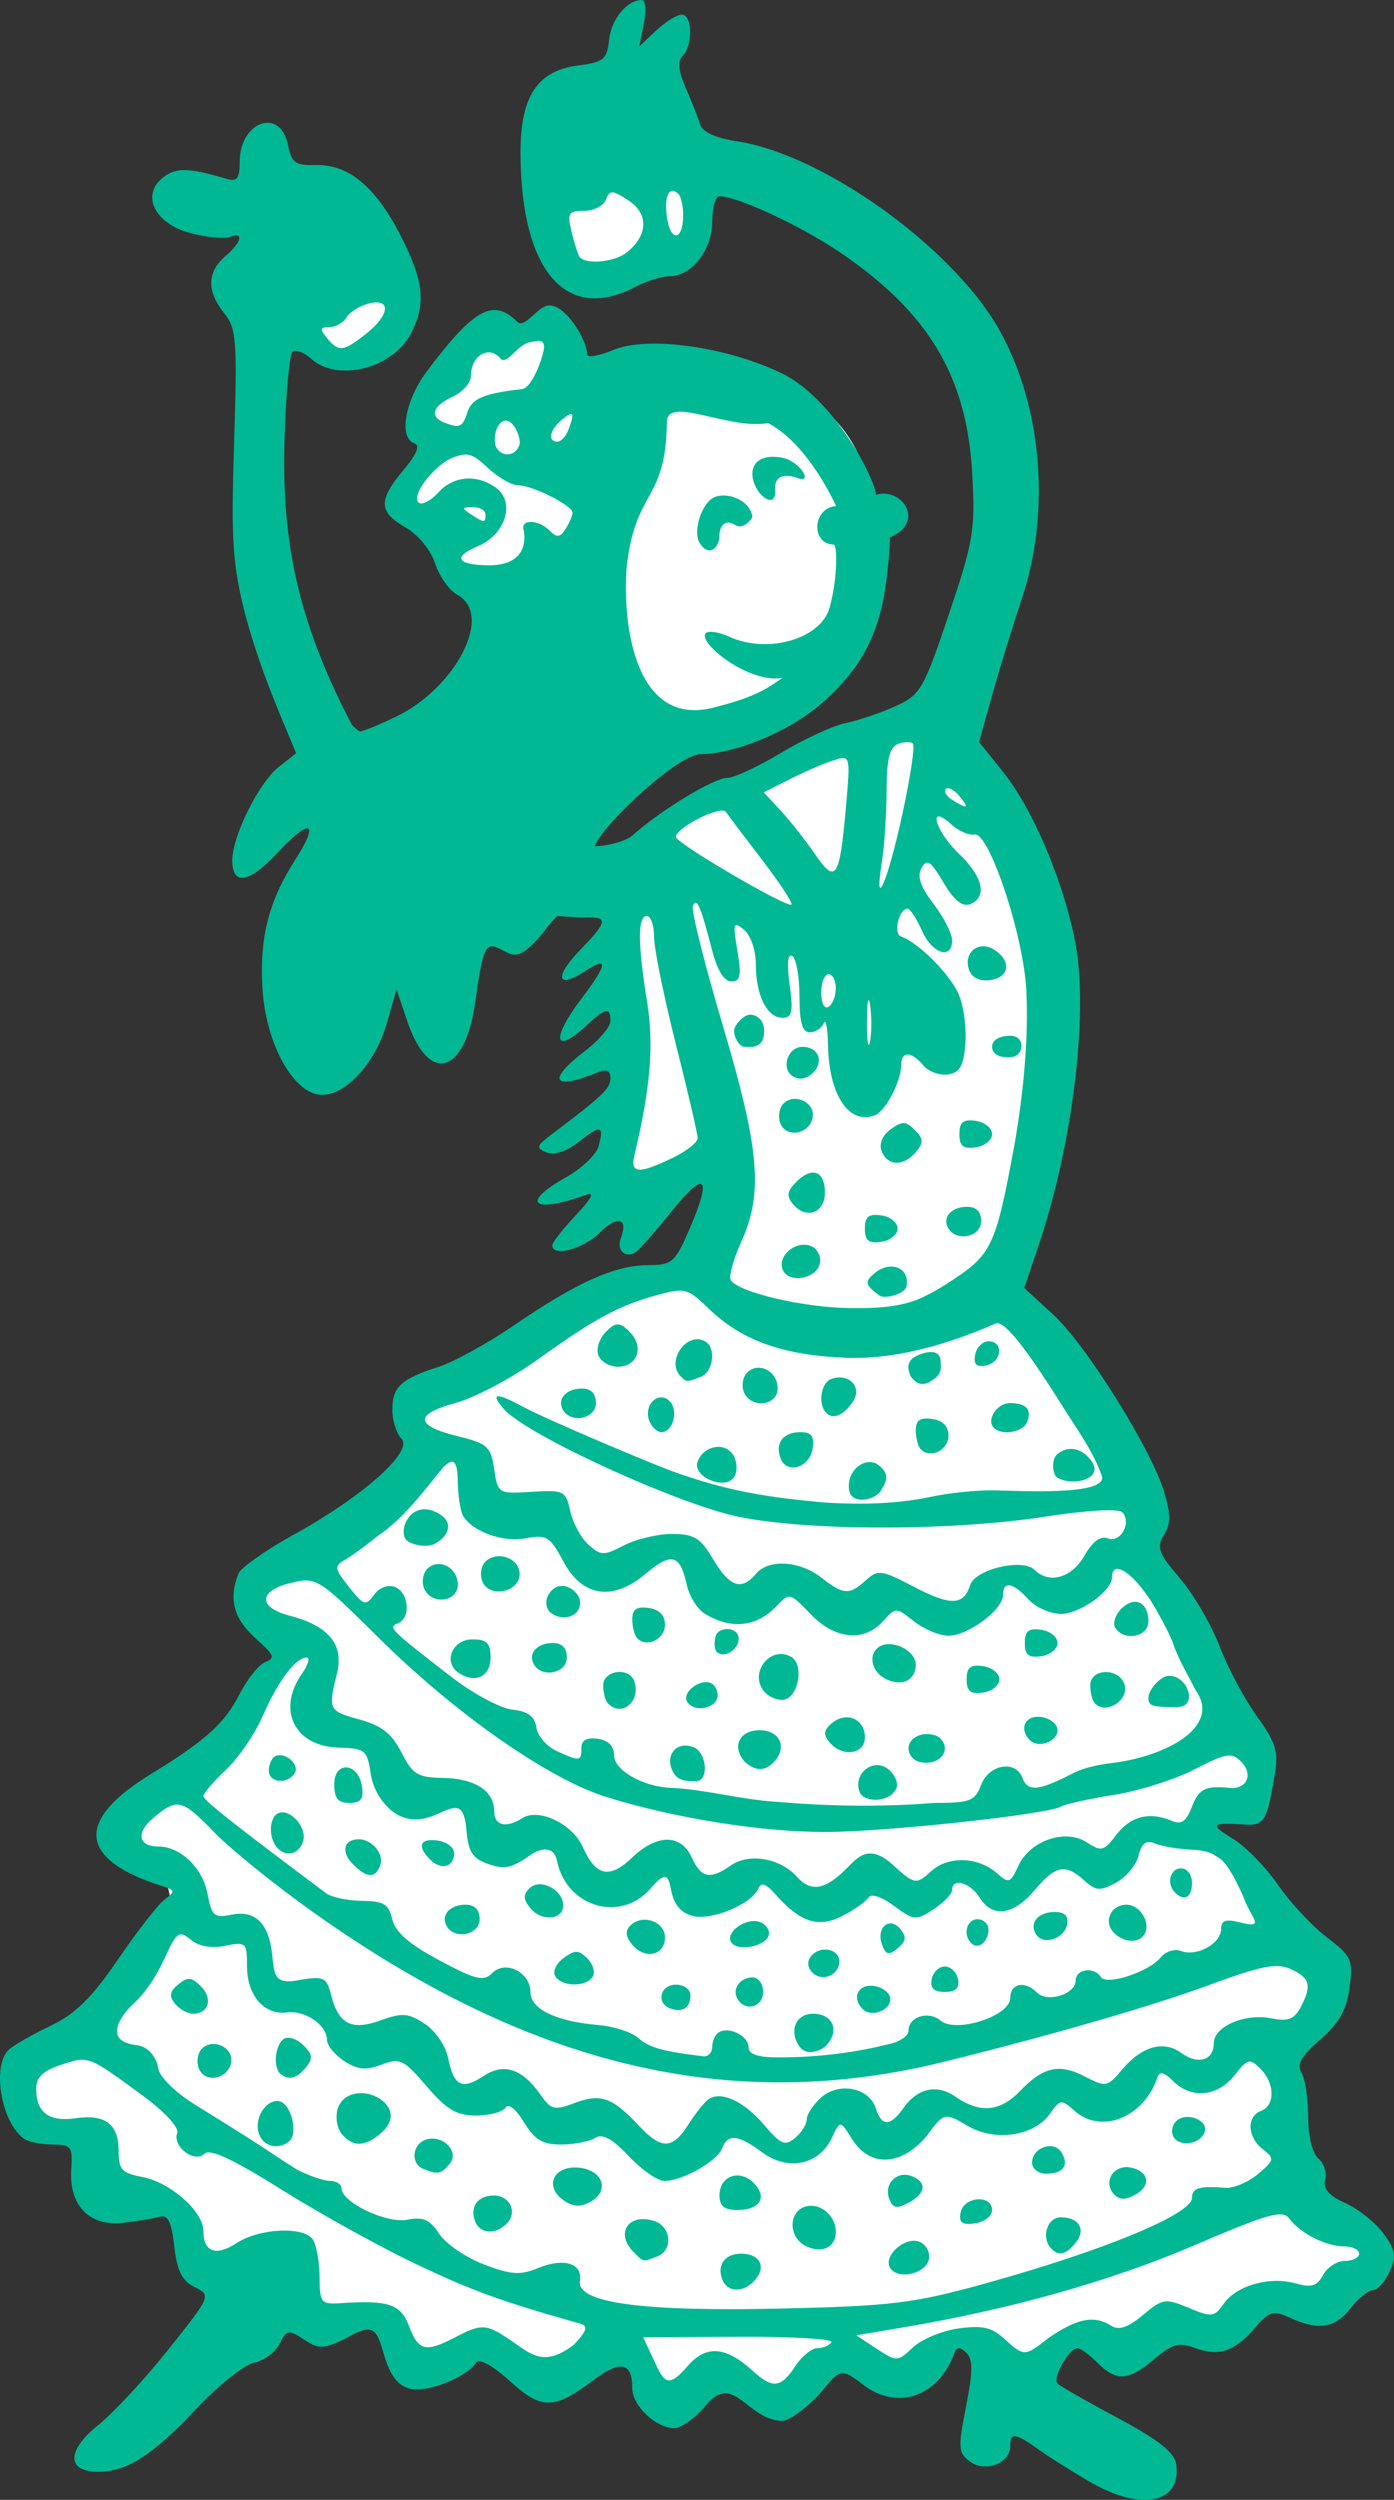 <?xml version="1.0" ?><svg height="440.916mm" viewBox="0 0 245.897 440.916" width="245.897mm" xmlns="http://www.w3.org/2000/svg">
    <rect x="0" y="0" width="245.897" height="440.916" fill="#333333" stroke="none"/>
    <path d="m -680.999,533.02 c -7.183,-0.042 -19.686,2.976 -19.686,2.976 0,6.094 -0.478,17.42 5.483,17.751 5.962,0.331 16.928,-3.974 18.658,-6.458 1.73,-2.484 2.502,-9.306 0.294,-12.982 -0.552,-0.919 -2.355,-1.273 -4.749,-1.287 z m -51.113,11.156 -13.542,14.009 c 1.766,4.802 2.025,9.902 8.575,9.339 6.55,-0.563 9.715,-2.583 10.782,-7.353 1.067,-4.769 -5.815,-15.996 -5.815,-15.996 z m 32.14,17.718 c -2.957,-0.131 -6.904,0.797 -9.63,0.828 -1.212,0.014 -2.272,0.178 -3.05,0.537 -3.111,1.438 -2.522,7.127 -5.65,8.776 -3.127,1.649 -4.369,6.183 -2.268,7.681 -0.317,5.391 -3.252,2.589 -4.38,12.598 -0.52,6.547 7.479,8.711 10.337,13.525 9.433,7.314 15.239,12.421 21.767,18.317 1.288,2.947 26.754,8.081 31.759,5.432 5.005,-2.65 16.155,-13.214 17.811,-20.898 1.656,-7.683 1.435,-25.236 -9.09,-32.754 -3.618,-2.584 -8.031,-3.458 -12.266,-3.492 -13.598,-1.738 -26.723,0.695 -32.794,-9.993 -0.684,-0.352 -1.56,-0.513 -2.546,-0.557 z m 56.436,72.313 c -17.38,6.842 -28.424,8.089 -39.923,22.624 -2.432,4.197 -1.033,27.787 -1.732,34.531 -0.7,6.744 -6.029,22.511 -1.599,22.451 4.43,-0.06 15.255,-7.584 15.255,-7.584 0.717,5.75 2.607,6.839 -1.319,23.451 -12.122,1.838 -31.433,11.402 -42.982,18.545 0.177,0.163 0.404,0.337 0.626,0.51 -2.278,0.305 -6.059,0.872 -6.816,1.411 -1.087,0.774 -1.675,1.277 -1.086,6.087 0.175,4.29 1.498,5.243 -1.538,7.767 -4.212,2.659 -15.087,12.853 -16.802,14.468 -0.059,-0.097 -0.148,-0.217 -0.191,-0.302 0,0 -12.068,3.576 -11.561,10.244 0.381,5.004 5.254,4.163 9.001,5.648 -0.587,0.123 -1.14,0.311 -1.554,0.515 -1.646,0.812 -17.464,24.172 -18.685,25.63 0,0 0.306,0.27 0.339,0.299 -1.8,-0.01 -7.617,0.179 -10.118,3.115 -2.969,3.486 -0.439,6.228 4.106,9.504 10.295,9.906 -9.085,23.441 -17.483,32.493 0,0 -4.8,2.434 -5.575,7.756 -0.775,5.322 4.441,5.763 11.362,8.087 6.92,2.324 4.131,8.9 10.741,10.666 6.61,1.766 7.98,2.324 8.238,9.133 0.258,6.809 8.908,2.37 12.626,1.65 3.718,-0.72 5.939,7.366 11.851,10.899 5.913,3.532 7.773,-2.463 9.58,2.602 1.808,5.066 5.733,6.484 12.007,2.998 6.274,-3.486 9.244,-0.674 14.047,3.37 4.803,4.043 11.852,-4.369 16.241,-4.555 4.389,-0.186 3.512,8.133 6.404,10.341 2.892,2.208 6.972,-5.461 10.122,-4.485 3.15,0.976 9.941,4.741 13.169,-0.395 3.228,-5.136 9.941,-5.043 15.957,-0.976 6.016,4.067 7.385,-1.766 10.716,-5.252 3.331,-3.486 4.828,-0.395 9.192,2.626 4.364,3.021 8.727,0.697 10.948,-2.487 2.221,-3.184 6.713,-0.395 10.122,1.65 3.408,2.045 7.437,-4.462 10.071,-5.391 2.634,-0.929 6.042,1.975 7.333,1.464 1.291,-0.511 10.121,-6.205 12.419,-6.112 2.298,0.093 7.643,2.045 8.909,-1.394 1.265,-3.439 6.585,-5.089 6.378,-7.227 -10.464,-6.169 -16.42,-13.469 -16.731,-36.721 2.896,-0.149 7.906,-5.186 7.978,-10.104 0.078,-5.275 -6.791,-6.669 -6.791,-6.669 2.505,2.47 -4.98,-8.398 -0.222,-1.589 l -7.813,-10.237 c -3.837,-5.795 -11.966,-5.021 -6.808,-10.205 1.703,-2.205 3.645,-2.93 6.811,-2.984 3.167,-0.054 5.019,-5.673 2.569,-9.195 -14.484,-12.234 -18.948,-29.712 -20.665,-45.523 l -23.662,-35.138 c -2.532,1.268 -4.885,-0.901 -0.857,-1.893 1.03,-1.49 10.562,-34.245 8.28,-54.315 -8.098,-32.086 -20.639,-45.327 -30.884,-41.802 z" fill="#FFFFFF" paint-order="markers stroke fill" transform="translate(209.783,15.327) translate(587.412,-519.323)"/>
    <path d="m -683.985,503.996 c -2.608,4.4e-4 -5.395,3.403 -5.774,7.052 -0.356,3.415 -0.961,3.919 -5.401,4.488 -7.328,0.939 -10.282,5.487 -10.217,15.723 0.131,20.562 8.027,29.712 20.173,23.378 2.02,-1.054 4.761,-1.916 6.091,-1.916 3.915,0 7.547,-4.628 7.547,-9.616 0,-2.468 0.571,-4.488 1.268,-4.488 3.21,0 14.332,5.179 21.334,9.934 15.549,10.559 22.287,21.803 23.256,38.811 0.576,10.097 0.259,12.026 -4.12,25.014 -4.475,13.276 -5.012,14.195 -9.458,16.203 -2.593,1.171 -6.535,2.503 -8.761,2.961 -2.226,0.458 -7.345,2.817 -11.375,5.244 -4.03,2.427 -8.299,4.413 -9.486,4.413 -2.333,0 -11.66,5.651 -16.64,10.081 -1.241,1.104 -4.352,1.922 -6.733,1.98 1.131,-3.504 14.166,-15.813 18.462,-16.238 6.254,0 15.969,-4.044 21.581,-8.984 6.953,-6.121 10.209,-12.131 11.408,-21.763 0.483,-3.879 0.62,-6.491 0.636,-7.507 6.354,-2.683 2.074,-8.884 -2.44,-7.501 -0.662,-4.049 -8.056,-17.318 -16.716,-21.448 -9.652,-4.679 -23.628,-6.614 -29.637,-4.103 -2.547,1.064 -4.63,1.428 -4.63,0.809 0,-2.618 -4.109,-9.343 -7.092,-8.595 -1.931,0.485 -4.003,4.068 -5.234,2.837 -1.324,-1.324 -2.568,-2.051 -3.907,-2.085 -2.947,-0.073 -6.355,3.211 -12.093,10.878 -3.834,5.124 -4.952,11.705 -2.148,12.64 1.049,0.349 0.401,1.931 -1.923,4.693 -4.486,5.332 -4.417,7.416 0.337,10.119 2.199,1.25 4.437,3.971 5.232,6.361 0.764,2.297 2.497,4.77 3.851,5.495 6.657,3.563 -0.362,16.51 -10.654,21.492 -2.995,1.45 -5.872,2.637 -6.391,2.637 -0.268,0 -0.79,-0.416 -1.459,-1.138 -0.78,-1.45 -1.572,-2.996 -2.409,-4.764 -7.319,-15.457 -10.006,-28.322 -9.501,-45.485 0.236,-8.015 0.859,-15.001 1.383,-15.524 0.525,-0.523 2.012,0.008 3.306,1.179 4.656,4.214 14.425,1.738 17.634,-4.468 2.711,-5.243 2.252,-9.325 -1.968,-17.482 -4.401,-8.506 -9.118,-12.366 -14.911,-12.202 -3.542,0.1 -4.207,-0.394 -4.848,-3.6 -1.331,-6.653 -8.501,-4.091 -8.501,3.038 0,2.9 -0.474,3.536 -2.244,3.01 -6.611,-1.964 -8.846,-2.045 -11.088,-0.404 -4.168,3.051 -1.825,8.208 4.504,9.913 2.888,0.777 6.055,1.105 7.039,0.728 2.613,-1.003 2.185,0.889 -0.775,3.424 -3.206,2.745 -3.267,6.198 -0.176,10.015 2.168,2.678 2.329,4.788 1.751,22.905 -0.552,17.305 -0.285,21.345 2.01,30.421 2.498,9.174 5.497,16.094 8.939,24.288 l -3.086,2.427 c -3.444,2.709 -8.137,12.103 -8.18,16.373 -0.047,4.641 2.923,4.174 7.986,-1.255 5.801,-6.22 7.482,-5.548 3.115,1.244 -4.692,7.297 -6.344,13.839 -5.77,22.854 0.624,9.8 5.602,18.615 10.512,18.615 4.28,0 9.414,-5.686 11.416,-12.642 l 1.712,-5.951 1.925,5.678 c 3.776,11.137 10.154,9.329 11.95,-3.388 1.414,-10.01 1.818,-10.814 4.663,-9.292 2.021,1.082 2.923,1.614 5.782,-1.267 1.463,-1.474 2.628,-3.38 3.997,-4.681 0.647,0.02 4.005,0.281 4.603,0.255 4.512,-0.201 4.435,0.604 -0.553,5.751 -4.595,4.74 -4.096,6.981 0.834,3.751 4.245,-2.782 4.053,-1.305 -0.637,4.893 -5.4,7.136 -4.766,9.973 1.023,4.58 3.273,-3.049 4.142,-3.197 4.142,-0.706 0,1.022 -2.019,3.399 -4.488,5.281 -6.813,5.196 -5.713,7.044 2.244,3.768 1.562,-0.643 2.244,-0.327 2.244,1.04 0,1.812 -1.345,3.098 -10.258,9.811 -2.825,2.128 -2.944,2.517 -0.999,3.274 1.358,0.529 3.528,-0.181 5.645,-1.846 3.934,-3.094 4.505,-2.975 3.535,0.735 -0.381,1.458 -2.955,3.922 -5.72,5.476 -8.17,4.592 -6.02,6.499 3.51,3.115 1.585,-0.563 0.991,0.616 -1.805,3.582 -2.292,2.432 -4.167,4.826 -4.167,5.322 0,2.11 5.495,0.651 8.368,-2.222 3.13,-3.13 5.103,-2.625 3.729,0.954 -0.838,2.183 0.887,3.713 2.709,2.405 0.672,-0.482 3.499,-3.709 6.282,-7.171 5.908,-7.347 7.142,-6.189 3.191,2.995 -2.622,6.096 -3.09,6.508 -7.448,6.533 -5.811,0.035 -12.536,3.054 -23.46,10.533 -4.681,3.205 -10.731,6.543 -13.444,7.417 -6.656,2.145 -8.137,3.523 -8.137,7.567 0,1.888 0.721,4.174 1.602,5.08 2.193,2.253 -6.835,10.267 -19.233,17.074 -5.113,2.807 -9.111,5.836 -9.432,6.591 -2.602,6.11 0.638,9.509 3.491,12.074 2.725,2.45 2.903,3.015 1.16,3.684 -1.133,0.435 -3.17,2.968 -4.528,5.63 -2.637,5.169 -6.036,8.237 -15.612,14.091 -13.52,8.265 -12.813,15.118 2.038,19.803 2.223,0.701 2.254,0.91 0.35,2.338 -1.15,0.862 -4.845,5.606 -8.211,10.543 -4.627,6.785 -7.528,9.647 -11.89,11.725 -3.174,1.512 -6.492,3.41 -7.373,4.218 -3.098,2.839 -1.313,13.056 2.756,15.773 0.776,0.518 3.016,0.948 4.977,0.962 3.268,0.018 3.541,0.393 3.269,4.443 -0.425,6.306 3.252,10.06 9.167,9.364 2.482,-0.292 5.379,-0.773 6.437,-1.068 1.443,-0.403 2.084,0.896 2.565,5.202 0.485,4.343 1.359,6.096 3.594,7.204 2.932,1.455 2.901,1.529 -4.579,10.941 -4.142,5.212 -9.75,11.257 -12.462,13.433 -5.565,4.47 -5.562,8.202 0.014,8.202 5.086,0 9.621,-2.907 17.304,-11.095 3.869,-4.123 8.462,-7.788 10.206,-8.145 1.744,-0.356 3.776,-1.861 4.515,-3.344 1.243,-2.493 1.565,-2.55 4.273,-0.751 2.633,1.748 3.379,1.73 7.389,-0.182 5.126,-3.029 5.436,-1.469 6.783,2.989 1.088,3.63 2.41,5.337 4.553,5.875 3.011,0.756 10.061,-2.04 11.657,-4.622 0.496,-0.802 2.882,0.511 5.925,3.259 5.694,5.145 7.761,5.113 14.893,-0.23 4.669,-3.498 6.724,-3.039 6.724,1.505 0,3.091 4.191,7.05 7.465,7.05 0.97,0 3.591,-1.66 5.485,-3.983 4.929,-6.045 7.216,2.483 13.442,2.7 1.185,0.041 4.1,-2.061 6.476,-4.58 3.588,-4.075 3.553,-5.183 7.697,-1.923 6.073,4.777 13.395,2.334 16.25,-5.421 0.42,-1.144 0.963,-1.168 2.105,-0.098 1.197,1.122 1.187,3.232 -0.043,9.485 -1.443,7.334 -1.379,8.191 0.722,9.728 2.696,1.972 7.079,0.27 7.079,-2.749 0,-2.488 0.832,-2.373 5.161,0.71 1.999,1.423 6.127,4.013 9.174,5.755 l -0.007,10e-4 c 8.95,5.117 15.958,3.557 14.934,-3.325 -0.302,-2.026 -3.186,-4.296 -10.274,-8.085 -5.42,-2.897 -10.22,-5.644 -10.667,-6.104 -0.93,-0.958 2.047,-6.216 3.52,-6.216 0.535,0 2.128,1.154 3.538,2.565 3.369,3.369 5.418,3.235 10.04,-0.655 3.18,-2.676 4.386,-3.007 7.14,-1.96 4.176,1.588 7.068,0.621 10.63,-3.556 2.498,-2.929 3.172,-3.123 6.151,-1.765 5.056,2.304 7.908,1.855 10.689,-1.682 1.387,-1.763 3.172,-3.205 3.967,-3.205 0.795,0 2.111,-1.459 2.923,-3.243 1.236,-2.713 1.06,-3.812 -1.081,-6.732 -1.407,-1.919 -4.428,-4.33 -6.714,-5.358 -2.93,-1.317 -3.982,-2.533 -3.567,-4.12 0.324,-1.238 -0.217,-2.92 -1.203,-3.738 -1.054,-0.875 -1.796,-3.927 -1.81,-7.42 -0.011,-3.264 -0.55,-6.771 -1.197,-7.795 -0.865,-1.367 0.017,-2.9 3.317,-5.77 3.361,-2.923 4.669,-5.239 5.189,-9.182 0.647,-4.909 0.369,-5.522 -4.029,-8.876 -2.598,-1.982 -6.472,-6.143 -8.608,-9.249 -2.136,-3.105 -5.702,-6.754 -7.924,-8.109 -4.168,-2.542 -3.892,-2.9 1.938,-2.523 3.605,0.233 4.033,-0.472 5.468,-9.028 0.637,-3.799 0.088,-5.534 -3.177,-10.042 -2.171,-2.997 -5.137,-8.558 -6.591,-12.356 -1.454,-3.798 -4.611,-9.206 -7.017,-12.017 -3.779,-4.415 -4.161,-5.452 -2.807,-7.621 1.214,-1.944 1.231,-3.637 0.073,-7.503 -2.277,-7.599 -13.811,-26.066 -19.585,-31.356 l -5.135,-4.705 2.645,-7.851 c 5.881,-17.457 8.681,-40.296 6.451,-52.621 -1.94,-10.722 -7.469,-23.89 -12.833,-30.565 l -4.221,-5.254 2.241,-8.056 c 1.232,-4.431 3.621,-12.197 5.309,-17.258 5.194,-15.574 3.51,-34.481 -4.264,-47.858 -8.372,-14.408 -30.984,-30.53 -45.969,-32.777 -3.768,-0.565 -6.113,-1.632 -6.518,-2.966 -0.348,-1.146 -1.487,-4.043 -2.531,-6.438 -1.33,-3.051 -1.493,-4.76 -0.546,-5.706 1.84,-1.84 1.714,-7.249 -0.17,-7.249 -0.836,0 -2.863,1.261 -4.504,2.802 l -2.983,2.803 0.818,-4.085 c 0.452,-2.258 0.28,-4.084 -0.381,-4.085 z m 5.394,33.657 c 0.31,-0.017 0.675,0.164 1.081,0.57 0.451,0.451 0.82,2.132 0.82,3.736 0,4.483 -2.205,4.819 -2.848,0.434 -0.42,-2.86 0.017,-4.689 0.947,-4.74 z m -10.549,0.276 c 0.558,0.024 1.395,0.503 2.843,1.452 3.568,2.338 3.407,6.192 -0.384,9.172 v -5.2e-4 c -2.239,1.76 -7.494,2.164 -8.348,0.641 -0.297,-0.529 -0.919,-2.549 -1.382,-4.488 -0.742,-3.105 -0.473,-3.526 2.25,-3.526 1.701,0 3.433,-0.886 3.848,-1.968 0.335,-0.874 0.616,-1.306 1.174,-1.282 z m -41.701,19.406 c 2.582,-0.051 1.905,2.635 -1.8,5.55 -4.029,3.169 -4.791,3.251 -6.88,0.734 -1.304,-1.571 -1.227,-1.923 0.421,-1.923 1.109,0 2.478,-0.773 3.042,-1.719 0.564,-0.945 2.324,-2.046 3.91,-2.445 0.503,-0.126 0.938,-0.19 1.306,-0.197 z m 19.813,8.808 c 0.723,-0.011 1.463,0.319 2.085,1.069 1.093,1.316 2.951,-2.274 4.96,-2.779 2.481,-0.623 2.999,-0.326 2.647,1.52 -0.255,1.34 -1.964,6.469 -3.829,6.68 -6.729,0.757 -8.818,1.656 -9.604,4.132 -0.832,2.621 -1.368,2.841 -4.167,1.712 -2.547,-1.028 -1.872,-2.93 1.602,-4.513 1.763,-0.803 3.206,-2.451 3.206,-3.662 0,-2.466 1.509,-4.135 3.099,-4.158 z m 14.526,10.888 c 0.48,-0.026 0.3,0.872 -0.452,2.832 -0.428,1.116 -1.293,2.028 -1.923,2.028 -1.774,0 -1.354,-2.078 0.778,-3.847 0.783,-0.65 1.309,-0.998 1.597,-1.013 z m 34.782,1.58 c 7.23,3.763 12.006,14.647 12.006,14.647 -4.196,0.313 -4.498,6.716 -0.389,6.792 0.541,-0.01 0.762,5.48 -0.734,11.063 -1.487,5.55 -10.883,8.303 -17.716,5.19 -1.799,-0.821 -3.649,-1.109 -4.115,-0.646 -1.659,1.648 7.801,9.081 13.531,7.878 -2.245,1.496 -4.234,3.262 -11.627,5.108 -14.233,4.162 -16.714,-14.053 -15.88,-24.728 1.585,-13.92 6.913,-11.255 7.079,-25.484 0.055,-4.737 11.012,1.462 17.844,0.18 z m -44.68,0.726 c 0.664,1.052 1.037,2.453 0.828,3.115 -0.692,2.188 -3.411,2.252 -4.236,0.101 -0.347,-1.734 0.216,-3.49 1.112,-4.12 0.661,-0.465 1.504,-0.317 2.297,0.905 z m -4.763,7.166 c 1.835,1.701 4.255,3.093 5.379,3.093 2.531,0 9.614,3.577 9.589,4.841 -0.011,0.511 -0.563,1.79 -1.228,2.842 -0.963,1.522 -1.533,1.588 -2.801,0.32 -2.068,-2.079 -5.308,-2.071 -4.565,0 0.652,4.345 -2.185,6.069 -5.963,6.102 -5.812,0 -6.734,-1.436 -2.157,-3.36 4.893,-2.058 6.676,-7.772 3.215,-10.303 -3.365,-2.461 -7.513,-2.13 -10.174,0.81 -1.261,1.394 -2.787,2.229 -3.39,1.857 -1.608,-0.994 2.276,-6.341 5.759,-7.928 2.92,-1.142 3.691,-0.718 6.338,1.726 z m 47.574,3.897 c 1.073,1.782 3.326,2.887 3.124,0 -0.22,-3.142 2.689,-2.567 3.927,-2.098 2.885,1.095 0.507,-3.053 -2.878,-3.612 -4.98,-0.823 -6.102,2.506 -4.172,5.71 z m -7.5,1.253 c -2.272,0.863 -3.98,6.031 -2.691,8.116 1.274,2.061 3.012,1.62 3.494,-0.887 -0.121,-1.896 0.833,-3.531 2.869,-2.244 1.133,0.716 2.666,-0.685 2.946,-1.518 -0.462,-2.906 -4.264,-4.361 -6.618,-3.467 z m -42.717,1.797 c 1.234,-0.011 2.244,0.557 2.244,1.262 0,1.564 -0.144,1.564 -2.564,0 -1.644,-1.062 -1.597,-1.262 0.32,-1.262 z m 76.595,41.439 c 0.482,-0.014 0.875,0.071 1.062,0.258 0.375,0.375 -0.466,5.974 -1.868,12.442 v 5.2e-4 c -2.589,11.943 -5.085,17.72 -3.608,8.35 0.444,-2.821 0.809,-8.465 0.823,-12.542 0.01,-5.489 0.528,-7.61 1.993,-8.172 0.544,-0.209 1.116,-0.322 1.598,-0.336 z m -11.2,2.812 c 1.181,0.079 1.035,1.861 0.418,8.851 -1.099,12.43 -1.781,13.44 -5.454,8.079 -1.655,-2.416 -4.363,-5.853 -6.016,-7.636 l -3.006,-3.243 4.751,-2.396 c 2.613,-1.318 6.056,-2.801 7.653,-3.294 0.72,-0.223 1.261,-0.386 1.655,-0.36 z m 18.473,5.321 c 0.513,0.032 1.279,0.54 1.948,1.346 1.85,2.229 1.495,2.439 -1.219,0.722 -1.038,-0.656 -1.553,-1.527 -1.145,-1.935 0.102,-0.102 0.245,-0.144 0.416,-0.134 z m -39.85,3.938 c 0.298,0.003 0.514,0.072 0.618,0.223 0.448,0.648 3.348,4.486 6.444,8.528 3.096,4.042 5.404,7.564 5.129,7.827 -0.705,0.673 -20.375,-10.839 -20.375,-11.924 0,-1.423 6.1,-4.672 8.184,-4.653 z m 38.206,1.042 c 0.402,0.01 1.114,0.42 2.175,1.381 1.322,1.196 3.172,2.007 4.111,1.801 2.548,-0.558 8.682,17.881 9.135,27.458 0.503,9.555 -0.864,20.626 -2.247,28.124 -3.079,16.639 -3.924,18.479 -10.494,22.831 -2.102,1.393 -3.744,2.351 -5.05,2.975 -4.09,2.159 -9.431,2.179 -13.425,2.136 -8.141,-0.089 -19.587,-2.788 -20.911,-4.93 -0.385,-0.622 0.439,-3.643 1.832,-6.711 3.92,-8.639 3.275,-16.251 -3.239,-38.187 -3.205,-10.793 -5.58,-20.278 -5.278,-21.077 0.643,-1.702 1.404,0.054 3.398,7.844 0.887,3.466 2.118,5.45 3.382,5.45 1.625,0 1.82,-0.987 1.071,-5.421 -0.829,-4.91 -0.72,-5.257 1.169,-3.69 1.187,0.985 2.086,3.633 2.086,6.146 0,5.434 1.979,9.376 4.707,9.376 1.698,0 1.914,-1.007 1.253,-5.836 -0.509,-3.712 -0.339,-5.551 0.467,-5.053 0.697,0.431 1.267,3.634 1.267,7.118 0,4.611 0.494,6.336 1.816,6.336 0.999,0 2.107,-0.721 2.463,-1.602 0.355,-0.882 0.692,0.822 0.748,3.786 0.167,8.882 3.698,14.203 8.262,12.451 1.921,-0.737 4.662,-5.985 4.662,-8.926 0,-2.432 1.826,-2.375 3.898,0.122 0.906,1.092 2.852,1.813 4.324,1.603 2.101,-0.3 2.764,-1.452 3.085,-5.356 0.224,-2.735 -0.283,-6.642 -1.128,-8.681 -1.457,-3.516 -7.171,-9.278 -10.205,-10.289 -1.422,-0.474 -0.399,-4.907 1.133,-4.907 0.458,0 1.598,1.731 2.535,3.846 1.819,4.11 5.334,5.247 5.334,1.724 0,-1.168 -1.471,-4.053 -3.27,-6.41 -2.324,-3.047 -2.938,-4.88 -2.123,-6.336 0.949,-1.695 1.614,-1.257 3.857,2.544 1.841,3.121 3.344,4.35 4.688,3.834 3.097,-1.189 2.333,-4.793 -1.869,-8.819 -3.247,-3.111 -4.824,-6.684 -3.618,-6.655 z m -51.519,17.554 c 0.705,0 1.282,1.669 1.282,3.71 0,2.04 1.73,10.551 3.844,18.913 2.114,8.362 3.846,15.818 3.846,16.569 0.002,0.751 -2.035,2.337 -4.527,3.526 -6.054,2.887 -7.425,2.737 -6.592,-0.724 2.786,-11.575 3.421,-19.318 2.199,-26.844 -1.666,-10.262 -1.683,-15.149 -0.052,-15.149 z m 59.243,5.343 c -1.899,0.067 -3.247,1.965 -2.359,4.278 0.494,1.289 1.922,1.941 3.696,1.689 3.425,-0.486 3.797,-3.406 0.682,-5.371 -0.693,-0.437 -1.387,-0.618 -2.02,-0.596 z m -27.187,4.915 c 0.706,0 1.283,1.12 1.283,2.489 0,1.369 -0.577,2.846 -1.283,3.281 -0.727,0.449 -1.282,-0.628 -1.282,-2.489 0,-1.805 0.577,-3.281 1.282,-3.281 z m 7.074,4.558 c 0.077,0.007 0.165,0.3 0.257,0.909 0.294,1.949 0.287,4.834 -0.018,6.411 -0.304,1.577 -0.549,-0.018 -0.535,-3.544 0.007,-2.424 0.126,-3.791 0.296,-3.776 z m -20.942,2.586 c -1.058,0 -2.801,1.812 -2.801,2.87 0,1.058 0.866,2.808 1.923,2.808 1.058,0 3.156,0.36 3.373,-2.321 0.206,-2.548 -1.438,-3.357 -2.496,-3.357 z m 45.924,3.722 c -1.98,0.02 -3.205,0.768 -3.205,1.956 0,1.17 1.13,1.882 2.885,1.821 1.427,0.108 2.221,-0.845 2.301,-1.821 0.08,-0.976 -0.554,-1.974 -1.98,-1.956 z m -36.66,1.956 c -2.616,0 -3.857,3.862 -1.674,5.212 1.124,0.695 2.442,0.454 3.544,-0.647 1.997,-1.996 0.945,-4.565 -1.87,-4.565 z m -1.184,9.178 c -0.77,-0.032 -1.551,0.213 -2.162,0.824 -0.751,0.751 -1.003,2.313 -0.559,3.471 1.026,2.675 5.135,1.963 5.704,-0.989 0.351,-1.822 -1.289,-3.235 -2.983,-3.306 z m 30.992,3.799 c -1.615,-0.079 -2.123,0.563 -2.123,2.41 0,2.111 0.665,2.648 2.885,2.333 1.587,-0.225 2.885,-1.275 2.885,-2.333 0,-1.058 -1.298,-2.108 -2.885,-2.334 -0.278,-0.039 -0.531,-0.065 -0.762,-0.076 z m -11.952,0.477 c -0.613,-0.017 -1.282,0.35 -2.299,1.094 -1.468,1.074 -2.081,2.565 -1.585,3.859 1.02,2.656 3.92,2.714 6.072,0.12 1.354,-1.632 1.314,-2.323 -0.222,-3.859 -0.795,-0.795 -1.353,-1.197 -1.966,-1.214 z m -16.107,8.723 c -0.802,0.052 -1.769,0.581 -2.811,1.623 -1.669,1.669 -1.793,2.506 -0.587,3.959 2.281,2.749 5.612,1.547 5.612,-2.025 0,-2.405 -0.877,-3.644 -2.214,-3.557 z m 27.293,6.033 c -2.818,0 -4.465,1.931 -3.281,3.846 1.478,2.391 5.77,1.438 5.77,-1.282 0,-1.684 -0.855,-2.564 -2.489,-2.564 z m -15.903,1.437 c -1.615,-0.08 -2.123,0.563 -2.123,2.41 0,2.111 0.665,2.649 2.885,2.333 1.587,-0.225 2.885,-1.275 2.885,-2.333 0,-1.058 -1.298,-2.107 -2.885,-2.333 -0.278,-0.039 -0.531,-0.066 -0.762,-0.077 z m -12.672,5.255 c -2.382,-0.124 -4.777,2.232 -3.957,4.368 0.982,2.559 6.036,1.692 6.574,-1.127 0.236,-1.236 -0.487,-2.599 -1.606,-3.028 -0.33,-0.127 -0.67,-0.195 -1.01,-0.213 z m 15.03,3.854 c -0.869,0.036 -1.824,0.385 -2.706,1.117 -1.839,1.526 -1.856,2.043 0.799,3.99 0.949,0.696 4.465,-0.321 4.743,-1.533 0.511,-2.231 -0.924,-3.652 -2.837,-3.574 z m -37.08,4.246 c 1.648,0.032 2.717,0.915 4.995,3.12 5.572,5.392 12.611,8.293 24.375,8.718 10.899,0.394 21.377,-3.934 26.488,-6.114 1.783,0 5.489,4.881 12.322,15.785 1.983,3.164 4.732,6.925 6.201,11.143 1.246,3.576 -14.699,2.649 -18.949,2.57 -3.038,-0.066 -8.117,0.474 -11.294,1.163 -6.485,1.408 -14.405,1.392 -20.087,0.851 -9.656,-0.918 -16.271,-2.112 -25.19,-5.297 -3.59,-1.282 -22.341,-9.158 -26.727,-11.542 -4.651,-2.528 -5.754,-2.321 -3.123,0.587 4.155,4.592 30.819,16.778 41.386,18.915 12.54,2.536 37.709,2.504 54.256,-0.068 6.933,-1.078 12.669,-1.412 13.313,-0.776 1.779,1.757 -0.235,5.51 -2.493,4.643 -1.316,-0.505 -2.71,0.524 -4.156,3.064 -2.231,3.92 -6.232,5.042 -8.805,2.469 -2.067,-2.067 -10.451,-0.091 -11.327,2.67 l -5.2e-4,5.2e-4 c -1.165,3.671 -3.434,3.74 -9.989,0.307 -5.68,-2.975 -6.288,-3.056 -8.423,-1.123 -2.93,2.652 -3.942,2.59 -7.869,-0.482 -3.833,-2.998 -9.331,-3.304 -11.54,-0.641 -2.508,3.022 -4.66,2.288 -7.524,-2.564 -2.243,-3.802 -3.35,-4.488 -7.242,-4.488 -2.527,0 -6.35,0.907 -8.495,2.016 -3.578,1.85 -4.096,1.839 -6.275,-0.133 -1.306,-1.182 -2.748,-3.845 -3.202,-5.916 -0.787,-3.582 -1.119,-3.748 -6.798,-3.393 -5.907,0.369 -5.977,0.326 -6.618,-4.011 -0.585,-3.956 -1.203,-4.52 -6.323,-5.77 -7.678,-1.875 -7.837,-3.896 -0.463,-5.898 3.376,-0.916 9.931,-4.392 14.568,-7.724 10,-7.186 14.19,-9.441 21.026,-11.319 1.793,-0.493 2.992,-0.781 3.981,-0.762 z m -11.133,5.954 c -0.624,0.061 -1.202,0.562 -1.963,1.32 -1.154,1.154 -1.749,3.009 -1.322,4.121 0.427,1.113 1.966,2.023 3.421,2.023 3.517,0 4.72,-3.523 2.099,-6.144 -0.942,-1.002 -1.611,-1.381 -2.234,-1.32 z m 14.414,2.628 c -2.864,-0.262 -5.535,4.175 -3.165,6.545 1.041,1.041 1.016,1.041 3.528,0.077 2.187,-0.839 2.769,-5.024 0.862,-6.202 -0.403,-0.249 -0.816,-0.383 -1.225,-0.42 z m 51.134,0.348 c -1.048,0 -2.11,1.062 -2.36,2.36 -0.33,1.714 0.192,2.236 1.906,1.906 2.806,-0.54 3.203,-4.266 0.454,-4.266 z m -10.296,1.9 c -0.599,0.027 -1.282,0.213 -1.948,0.472 -1.823,0.71 -2.384,1.893 -1.463,3.849 1.25,1.701 2.568,1.71 4.378,0.208 1.166,-0.968 0.917,-2.038 0.867,-2.939 -0.068,-1.236 -0.835,-1.634 -1.834,-1.59 z m -30.159,2.766 c -0.75,-0.033 -1.509,0.225 -2.133,0.848 -0.751,0.752 -1.019,2.271 -0.595,3.376 1.169,3.046 5.981,2.567 5.981,-0.595 0,-2.079 -1.603,-3.557 -3.253,-3.629 z m 14.276,1.71 c -0.505,-0.013 -1.05,0.076 -1.611,0.291 -1.809,0.694 -2.339,4.468 -0.838,5.969 1.262,1.262 3.207,0.382 4.797,-2.17 1.274,-2.043 -0.161,-4.032 -2.349,-4.09 z m -45.568,1.959 c -2.818,0 -4.465,1.931 -3.281,3.847 1.478,2.391 5.77,1.438 5.77,-1.282 0,-1.684 -0.855,-2.565 -2.489,-2.565 z m 13.952,1.552 c -1.532,0.048 -2.858,2.044 -2.056,4.133 0.424,1.105 1.384,2.009 2.134,2.009 2.077,0 3.094,-3.83 1.453,-5.472 -0.485,-0.485 -1.019,-0.686 -1.53,-0.67 z m 61.549,1.013 c -2.268,0 -4.203,2.987 -2.827,4.363 1.433,1.433 5.191,0.774 5.884,-1.031 0.853,-2.223 -0.163,-3.331 -3.057,-3.331 z m -14.441,2.723 c -1.569,-0.075 -2.151,0.531 -2.151,2.103 0,1.342 0.405,2.845 0.899,3.339 1.701,1.701 4.871,0.131 4.871,-2.413 0,-1.665 -0.999,-2.689 -2.885,-2.957 -0.266,-0.038 -0.51,-0.062 -0.734,-0.073 z m -22.503,2.406 c -3.069,0 -4.526,1.94 -3.488,4.644 1.097,2.858 5.178,1.58 5.656,-1.772 0.308,-2.158 -0.231,-2.872 -2.168,-2.872 z m -14.338,2.597 c -1.34,-0.046 -2.996,0.66 -3.769,2.515 -1.27,3.05 6.525,5.977 6.819,1.496 0.165,-2.51 -1.327,-3.951 -3.05,-4.011 z m 62.182,0.36 c -0.898,-0.021 -1.778,0.302 -2.523,0.917 -1.106,0.912 -0.856,3.569 -0.042,4.102 2.748,1.797 9.506,0.14 5.196,-3.873 -0.817,-0.761 -1.733,-1.126 -2.631,-1.147 z m -109.186,2.283 c 0.503,0.126 0.863,0.944 0.889,3.094 0.034,2.821 0.486,5.764 1.004,6.54 1.854,2.777 7.037,4.584 11.015,3.841 3.653,-0.683 4.273,-0.302 6.596,4.05 3.368,6.309 8.709,7.122 14.541,2.215 4.578,-3.853 6.073,-3.447 7.263,1.972 0.464,2.114 1.979,4.45 3.366,5.192 4.597,2.707 9.011,2.175 12.468,-1.463 2.245,-2.409 2.359,-2.383 5.967,1.382 4.311,4.5 9.421,5.024 12.781,1.311 2.276,-2.515 2.303,-2.515 5.501,0 1.767,1.39 4.5,2.528 6.073,2.528 3.441,0 9.617,-4.589 9.617,-7.146 0,-2.566 1.762,-2.277 4.488,0.735 1.276,1.41 3.854,2.564 5.727,2.564 3.356,0 9.019,-4.057 9.019,-6.461 0,-3.486 4.255,-0.429 7.655,5.499 1.854,3.233 2.979,5.49 3.44,7.188 l 0.035,-0.074 c 0.706,2.092 3.036,6.09 3.632,7.339 4.511,6.357 -4.981,11.439 -14.051,12.713 -1.477,0.207 -4.919,0.528 -7.713,1.962 -6.059,3.111 -7.864,3.25 -8.848,0.685 -1.201,-3.129 -5.867,-2.302 -7.23,1.282 -1.096,2.882 -1.929,3.206 -8.263,3.206 -9.661,0.777 -19.083,0.544 -27.571,-0.174 -6.439,-0.366 -12.925,-2.235 -18.971,-2.489 -4.854,-0.204 -9.948,-3.115 -9.948,-5.673 0,-1.683 -0.992,-2.705 -2.885,-2.974 -1.941,-0.276 -2.885,0.249 -2.885,1.603 0,2.403 -0.239,2.433 -4.361,0.554 -1.76,-0.802 -3.374,-2.677 -3.586,-4.167 -0.278,-1.949 -1.467,-2.829 -4.233,-3.135 -2.116,-0.234 -6.956,-2.831 -10.755,-5.77 -10.94,-8.463 -11.246,-8.768 -9.44,-9.445 2.327,-0.873 1.965,-5.457 -0.506,-6.406 -1.26,-0.483 -2.753,0.072 -3.709,1.379 -1.466,2.005 -1.837,1.888 -4.413,-1.387 -2.615,-3.324 -2.657,-3.667 -0.594,-4.865 1.22,-0.709 3.698,-2.517 5.507,-4.018 4.739,-3.146 8.351,-8.137 11.63,-12.126 0.6,-0.621 1.247,-1.188 1.751,-1.062 z m 73.591,0.04 c -2.033,-0.041 -4.103,2.217 -3.65,4.972 0.423,2.575 4.537,1.815 5.619,0.037 1.233,-2.027 1.253,-2.863 -0.024,-4.139 -0.589,-0.589 -1.267,-0.857 -1.945,-0.871 z m -78.393,8.318 c -1.468,-0.056 -2.583,0.784 -3.225,1.85 -0.855,1.422 -0.868,3.245 0.246,3.88 1.198,0.683 3.128,0.944 4.353,0.474 1.986,-0.762 4.659,-3.904 0.207,-5.824 -0.563,-0.243 -1.092,-0.361 -1.581,-0.38 z m 12.872,8.278 c -0.844,0.033 -1.682,0.345 -2.335,0.998 -0.724,0.724 -0.954,2.261 -0.511,3.416 1.165,3.037 6.587,1.993 6.587,-1.269 0,-1.945 -1.885,-3.218 -3.741,-3.145 z m -10.411,1.382 c -0.75,-0.033 -1.509,0.225 -2.133,0.848 -0.751,0.752 -1.02,2.271 -0.595,3.376 1.169,3.046 5.981,2.567 5.981,-0.595 0,-2.079 -1.603,-3.557 -3.253,-3.629 z m -23.35,2.905 c 2.472,0.097 4.626,2.171 12.582,10.053 13.604,13.477 29.999,24.947 40.209,28.131 11.965,3.731 27.235,6.174 38.614,6.174 10.541,0.002 39.409,-3.117 41.646,-4.499 0.683,-0.422 4.852,-1.34 9.265,-2.039 4.413,-0.699 10.842,-2.734 14.287,-4.521 5.537,-2.872 6.484,-3.028 8.166,-1.346 2.223,2.223 1.03,4.928 -2.041,4.627 -4.3,-0.422 -5.426,0.156 -6.668,3.422 -0.951,2.501 -1.826,3.1 -3.494,2.394 -3.94,-1.668 -7.295,-0.832 -9.782,2.438 -2.218,2.918 -2.668,3.034 -5.236,1.351 -3.771,-2.471 -10.04,-0.308 -12.079,4.167 -1.37,3.007 -1.699,3.126 -3.703,1.337 -3.326,-2.969 -8.623,-3.167 -11.642,-0.434 -2.59,2.344 -2.873,2.497 -6.721,-1.043 -4.269,-3.927 -6.281,-1.361 -8.124,0.486 -3.937,3.946 -6.389,4.321 -8.929,1.491 -2.934,-3.242 -8.414,-4.157 -11.587,-1.934 -3.663,2.565 -5.23,2.246 -6.894,-1.407 -1.903,-4.177 -6.15,-4.161 -10.533,0.038 -3.967,3.801 -6.411,3.273 -8.691,-1.879 -1.808,-4.086 -7.744,-6.932 -10.637,-5.101 -2.918,1.848 -4.993,1.334 -4.993,-1.237 0,-3.565 -3.408,-5.76 -9.083,-5.848 -4.409,-0.069 -5.308,-0.624 -7.27,-4.482 -1.687,-3.318 -3.503,-4.75 -7.369,-5.811 -5.504,-1.51 -5.59,-1.687 -4.002,-8.166 1.246,-5.085 -1.461,-8.371 -8.371,-10.161 -5.635,-1.46 -5.494,-4.417 0.276,-5.782 1.121,-0.265 1.98,-0.452 2.804,-0.42 z m 44.996,0.957 c -2.445,0.009 -3.888,3.598 -1.706,4.946 2.393,1.479 5.308,0.033 4.839,-2.401 -0.219,-1.137 -1.403,-2.262 -2.631,-2.498 -0.171,-0.033 -0.339,-0.048 -0.502,-0.048 z m 101.192,2.802 c -0.769,-0.043 -1.658,0.342 -2.534,1.218 -1.069,1.074 -1.561,2.585 -1.083,3.357 1.51,2.444 5.846,1.64 5.846,-1.084 0,-2.158 -0.947,-3.42 -2.228,-3.492 z m -86.66,1.01 c -1.569,-0.075 -2.151,0.531 -2.151,2.104 0,1.342 0.404,2.844 0.899,3.339 1.701,1.701 4.871,0.131 4.871,-2.413 0,-1.665 -0.999,-2.689 -2.885,-2.956 -0.266,-0.038 -0.51,-0.063 -0.734,-0.073 z m 14.646,3.794 c -0.893,-0.019 -1.803,0.388 -2.042,1.148 -0.411,1.31 -0.271,2.678 0.32,3.043 1.626,1.005 3.982,-1.015 3.663,-2.778 -0.172,-0.948 -1.048,-1.394 -1.941,-1.413 z m 54.568,0.05 c -1.615,-0.08 -2.123,0.563 -2.123,2.41 0,2.111 0.664,2.649 2.885,2.333 1.587,-0.225 2.885,-1.275 2.885,-2.333 0,-1.058 -1.298,-2.108 -2.885,-2.333 -0.278,-0.039 -0.531,-0.066 -0.761,-0.077 z m -99.557,1.769 c -3.602,0 -5.248,4.093 -2.387,5.936 2.961,1.908 5.576,0.619 5.576,-2.748 0,-2.541 -0.647,-3.188 -3.188,-3.188 z m 14.163,0.641 c -2.818,0 -4.465,1.931 -3.281,3.847 1.478,2.391 5.77,1.437 5.77,-1.283 0,-1.684 -0.855,-2.564 -2.489,-2.564 z m 59.569,0.206 c -0.704,-0.04 -1.38,0.087 -1.933,0.428 -2,1.236 -1.531,4.235 0.873,5.58 2.894,1.619 5.527,0.467 5.527,-2.418 0,-1.845 -2.356,-3.469 -4.467,-3.59 z m -19.462,1.738 c -2.861,0.115 -5.069,3.896 -2.818,6.608 0.829,0.999 2.426,1.641 3.549,1.427 2.514,-0.479 3.501,-6.116 1.308,-7.471 -0.683,-0.422 -1.378,-0.591 -2.039,-0.564 z m -83.509,0.62 c 0.636,0 0.258,1.283 -0.84,2.85 -4.478,6.393 -1.296,12.821 6.453,13.038 4.685,0.131 5.056,0.426 5.655,4.497 0.406,2.76 1.92,5.309 4.13,6.954 6.974,4.633 11.967,-6.136 12.777,3.011 0.33,3.981 1.043,5.088 3.923,6.095 2.864,1.001 4.195,0.632 7.394,-1.633 1.794,-1.271 4.141,-1.564 4.641,0.971 1.625,8.242 11.277,11.096 16.573,4.902 2.846,-3.33 3.124,-1.942 3.594,0.406 0.509,2.54 1.729,3.966 3.85,4.498 3.343,0.839 10.392,-2.13 11.519,-4.851 0.482,-1.165 1.353,-0.861 3.054,1.067 4.336,4.914 7.574,5.946 11.798,3.763 2.077,-1.074 4.133,-2.529 4.568,-3.232 0.471,-0.762 2.29,-0.171 4.502,1.465 3.528,2.608 3.873,2.638 6.984,0.599 1.8,-1.179 3.273,-2.708 3.273,-3.397 0,-2.203 3.175,-1.342 4.832,1.312 2.284,3.658 5.97,3.172 9.718,-1.282 3.695,-4.391 5.43,-4.73 8.763,-1.713 2.041,1.847 2.79,1.901 5.585,0.406 1.775,-0.95 3.572,-3.098 3.993,-4.774 0.553,-2.202 1.343,-2.803 2.85,-2.168 1.147,0.483 3.952,0.971 6.234,1.084 4.951,0.246 6.335,1.473 9.421,8.366 1.297,3.79 4.203,5.699 -0.806,4.441 -2.342,-0.588 -3.148,-0.274 -3.148,1.227 0,2.554 -4.287,4.914 -7.021,3.865 -1.157,-0.444 -2.761,0.054 -3.619,1.123 -2.054,2.559 -9.594,5.024 -10.565,3.454 -1.163,-1.881 -4.44,-1.415 -4.44,0.631 0,2.392 -4.977,3.957 -6.797,2.137 -2.181,-2.181 -4.743,-1.667 -4.743,0.952 0,3.154 -9.528,6.252 -12.258,3.986 -2.186,-1.814 -5.693,-0.718 -5.693,1.779 0,1.022 -1.795,2.109 -4.167,2.522 -6.209,1.529 -12.8,2.183 -18.756,2.174 -3.663,0 -5.286,-0.548 -5.286,-1.786 0,-2.005 -3.454,-3.737 -5.245,-2.63 -0.642,0.397 -1.166,1.553 -1.166,2.569 0,1.016 -0.721,1.761 -1.603,1.655 -7.041,-0.844 -9.577,-1.556 -11.417,-3.208 -1.166,-1.047 -4.34,-2.085 -7.052,-2.307 -7.401,-0.606 -11.984,-2.808 -11.984,-5.756 0,-3.547 -4.385,-5.767 -6.739,-3.413 -1.529,1.529 -2.882,1.204 -9.345,-2.246 -5.348,-2.855 -7.774,-4.971 -8.299,-7.24 -0.619,-2.675 -1.505,-3.213 -5.346,-3.25 -2.532,-0.024 -5.39,-0.633 -6.351,-1.353 -16.839,-12.621 -21.621,-16.411 -21.621,-17.133 0,-0.476 1.797,-2.56 3.994,-4.631 2.197,-2.071 5.123,-6.363 6.503,-9.536 2.643,-6.079 5.79,-10.258 7.726,-10.258 z m 118.537,1.438 c -1.615,-0.079 -2.124,0.563 -2.124,2.41 0,2.111 0.665,2.648 2.885,2.333 1.587,-0.225 2.885,-1.275 2.885,-2.333 0,-1.058 -1.298,-2.108 -2.885,-2.334 -0.278,-0.039 -0.531,-0.065 -0.761,-0.076 z m -63.478,1.106 c -1.388,0.052 -2.757,0.905 -2.757,2.372 0,1.293 0.384,2.735 0.855,3.205 2.466,2.466 5.849,-0.428 4.619,-3.953 -0.335,-0.961 -1.189,-1.474 -2.125,-1.597 -0.195,-0.026 -0.393,-0.035 -0.592,-0.027 z m 85.733,0.023 c -1.36,0.068 -2.58,0.869 -2.58,2.349 0,1.293 0.385,2.735 0.855,3.205 2.054,2.055 6.193,-0.765 5.142,-3.504 -0.558,-1.453 -2.057,-2.119 -3.417,-2.051 z m 11.204,0.67 c -0.343,0.031 -0.67,0.135 -0.962,0.313 -1.419,0.868 -2.565,2.507 -2.565,3.614 0,1.538 1.091,1.519 4.688,1.592 3.09,0.062 2.802,-2.439 1.791,-3.935 -0.759,-1.122 -1.924,-1.678 -2.952,-1.584 z m -81.38,1.102 c -1.855,-0.127 -4.426,1.968 -3.479,3.5 0.976,1.579 4.07,1.424 5.108,-0.257 0.474,-0.767 0.244,-2.012 -0.511,-2.767 -0.3,-0.3 -0.69,-0.447 -1.118,-0.476 z m 57.967,6.129 c -2.082,0.233 -2.779,2.342 -1.012,4.109 1.494,1.494 4.871,0.265 4.871,-1.772 0,-1.048 -1.298,-2.09 -2.885,-2.316 -0.351,-0.05 -0.676,-0.054 -0.974,-0.021 z m -33.439,0.082 c -0.814,0.029 -1.681,0.351 -2.484,1.017 -1.462,1.213 -1.574,2.016 -0.468,3.349 2.265,2.729 6.27,2.185 6.27,-0.851 0,-2.225 -1.529,-3.578 -3.319,-3.515 z m -15.274,2.272 c -3.679,0 -5.006,3.146 -2.418,5.734 1.308,1.023 2.952,1.887 4.837,0 2.587,-2.587 1.26,-5.734 -2.418,-5.734 z m 29.356,0.68 c -1.681,0.079 -3.07,1.105 -3.07,2.556 0,0.924 0.722,1.931 1.603,2.238 2.339,0.816 4.808,-0.365 4.808,-2.299 0,-0.924 -0.721,-1.931 -1.602,-2.239 -0.585,-0.204 -1.178,-0.283 -1.738,-0.257 z m -42.647,2.036 c -2.181,0.15 -3.323,2.57 -1.732,5.01 0.904,1.387 2.792,1.255 3.868,1.251 2.271,-0.009 1.871,-5.082 -0.471,-5.981 -0.6,-0.23 -1.161,-0.315 -1.665,-0.28 z m -71.574,1.702 c -0.234,0.03 -0.458,0.104 -0.664,0.23 -0.563,0.348 -1.023,1.464 -1.023,2.48 0,2.176 3.304,2.481 4.576,0.422 0.846,-1.369 -1.253,-3.34 -2.89,-3.133 z m 105.594,1.732 c -2.07,0.008 -4.019,2.255 -3.056,4.768 0.695,1.811 5.175,1.987 6.452,-0.617 0.446,-0.909 -0.233,-2.458 -1.322,-3.363 -0.663,-0.551 -1.384,-0.791 -2.074,-0.788 z m -93.519,0.41 c -1.148,-0.1 -2.221,0.858 -2.221,2.963 0,2.482 0.657,3.3 2.654,3.3 2.015,0 2.555,-0.691 2.244,-2.872 -0.304,-2.131 -1.528,-3.29 -2.677,-3.39 z m -29.81,6.563 c 1.591,0.08 3.268,1.609 6.493,4.951 2.788,2.889 10.55,9.158 17.25,13.931 38.416,27.37 73.875,35.775 111.555,26.442 18.847,-4.668 36.635,-9.825 46.788,-13.565 9.176,-3.38 11.763,-3.876 14.266,-2.735 3.393,1.546 3.73,2.925 1.657,6.798 -1.092,2.041 -2.223,2.453 -5.136,1.87 -4.658,-0.932 -10.133,1.439 -10.133,4.389 0,3.037 -2.801,3.867 -5.757,1.706 -3.095,-2.263 -6.946,-1.174 -10.417,2.947 -2.617,3.107 -2.847,3.148 -6.651,1.181 -4.5,-2.327 -7.342,-1.642 -11.524,2.776 -3.073,3.106 -6.558,4.057 -11.183,0.848 -4.279,-2.97 -7.582,-0.347 -9.14,1.877 -2.372,3.386 -3.908,3.43 -4.952,0.141 -1.16,-3.655 -6.55,-4.702 -9.67,-1.879 -1.382,1.251 -2.513,2.979 -2.513,3.842 0,0.862 -0.926,2.336 -2.058,3.275 -1.772,1.471 -2.528,1.154 -5.45,-2.289 -3.576,-4.214 -7.639,-6.084 -9.832,-4.525 -0.722,0.513 -2.322,2.519 -3.556,4.459 -2.795,4.393 -4.732,4.438 -8.693,0.203 -4.676,-4.999 -6.758,-5.746 -11.274,-4.042 -3.615,1.364 -4.221,1.231 -6.007,-1.319 -3.301,-4.712 -6.503,-5.796 -10.121,-3.426 -3.849,2.522 -5.273,1.797 -6.271,-3.193 -0.423,-2.117 -2.257,-4.794 -4.121,-6.015 -2.888,-1.892 -3.979,-1.975 -7.8,-0.594 -5.152,1.863 -7.425,0.671 -8.743,-4.585 -0.742,-2.957 -1.304,-3.234 -5.255,-2.593 -4.959,1.077 -4.702,-0.935 -5.142,-4.677 -0.625,-5.324 -3.011,-7.61 -7.092,-6.794 -3.123,0.625 -3.548,0.258 -4.29,-3.7 -0.851,-4.536 -4.769,-8.313 -8.625,-8.313 -3.622,0 -4.032,-2.47 -0.85,-5.122 1.821,-1.518 3.007,-2.332 4.244,-2.27 z m 18.461,1.361 c -0.457,-0.006 -0.888,0.148 -1.248,0.508 -0.78,0.781 -1.034,2.631 -0.564,4.112 1.004,3.165 4.272,3.572 5.386,0.671 0.863,-2.248 -1.593,-5.267 -3.573,-5.291 z m 13.435,4.75 c -2.651,0 -3.171,2.235 -1.022,4.384 v 5.1e-4 c 2.493,2.493 3.925,2.57 4.812,0.259 0.767,-1.998 -1.393,-4.644 -3.79,-4.644 z m 12.897,0.148 c -2.202,0.003 -2.367,1.353 -0.263,3.458 1.918,1.918 4.215,1.292 4.215,-1.149 0,-0.999 -1.298,-2.001 -2.885,-2.226 -0.397,-0.056 -0.753,-0.084 -1.068,-0.083 z m 132.177,4.981 c -1.952,0 -2.63,2.713 -1.068,4.274 1.625,1.626 2.992,0.845 2.992,-1.709 0,-1.425 -0.855,-2.565 -1.923,-2.565 z m -113.227,2.812 c -0.642,0.018 -1.243,0.231 -1.701,0.689 -1.171,1.171 -1.133,1.985 0.167,3.552 1.975,2.379 5.77,2.037 5.77,-0.52 0,-2.077 -2.309,-3.775 -4.236,-3.721 z m -12.998,3.599 c -2.818,0 -4.465,1.931 -3.281,3.847 1.478,2.391 5.77,1.437 5.77,-1.283 0,-1.684 -0.855,-2.564 -2.489,-2.564 z m 116.608,0 c -2.818,0 -4.159,3.022 -2.208,4.973 1.737,1.737 4.354,1.87 5.342,0.272 1.226,-1.983 -0.723,-5.245 -3.134,-5.245 z m -12.653,1.282 c -2.941,0 -4.569,1.915 -3.332,3.918 1.248,2.019 4.993,0.867 5.485,-1.688 0.293,-1.522 -0.39,-2.229 -2.153,-2.229 z m -13.633,1.282 c -1.931,0 -2.636,2.707 -1.103,4.24 1.197,1.197 3.027,-0.249 3.027,-2.392 0,-1.016 -0.866,-1.848 -1.923,-1.848 z m -58.894,0.089 c -0.849,0.041 -1.692,0.359 -2.351,1.018 -0.943,0.943 -0.841,1.96 0.339,3.381 2.232,2.689 5.77,1.902 5.77,-1.283 0,-1.948 -1.891,-3.205 -3.757,-3.116 z m 19.573,0.228 c -2.303,-0.071 -5.11,2.18 -4.14,3.748 1.03,1.666 5.955,0.787 6.603,-1.179 0.29,-0.881 -0.393,-1.956 -1.519,-2.387 -0.296,-0.114 -0.615,-0.171 -0.944,-0.181 z m 23.853,0.415 c -1.257,0.089 -2.148,1.753 -1.357,3.814 0.674,1.757 1.181,1.86 2.751,0.557 1.493,-1.239 1.588,-2.001 0.424,-3.404 -0.599,-0.722 -1.246,-1.007 -1.817,-0.967 z m -125.188,1.949 c 0.502,-0.097 1.08,0.257 1.99,1.012 1.318,1.094 3.558,1.464 5.956,0.985 3.668,-0.733 3.844,-0.569 3.844,3.596 0,5.162 3.037,8.684 7.036,8.16 3.221,-0.422 7.068,2.217 7.068,4.849 0,0.955 1.365,2.631 3.033,3.724 2.364,1.549 3.815,1.69 6.58,0.638 3.259,-1.239 3.908,-0.929 7.966,3.813 3.534,4.128 5.282,5.161 8.731,5.161 2.372,0 4.698,-0.625 5.17,-1.389 0.509,-0.824 1.836,0.218 3.263,2.564 1.902,3.128 3.278,3.948 6.59,3.934 2.302,-0.011 4.997,-0.534 5.989,-1.162 1.283,-0.812 2.992,0.119 5.922,3.226 2.265,2.402 5.088,4.367 6.274,4.367 3.167,0 9.295,-3.449 10.168,-5.723 1.018,-2.652 2.815,-2.481 7.081,0.673 4.448,3.289 9.77,2.297 12.161,-2.267 1.742,-3.886 1.732,-3.069 3.84,0.148 3.146,4.801 8.601,4.489 13.003,-0.742 3.028,-4.112 3.098,-4.254 7.256,-1.798 4.781,2.825 11.733,1.809 14.482,-2.115 1.811,-2.585 2.062,-2.62 4.305,-0.59 4.731,4.281 12.319,1.229 14.699,-5.911 0.349,-1.046 1.212,-0.824 2.741,0.705 3.199,3.199 7.852,2.77 10.816,-0.998 2.323,-2.953 2.716,-3.056 4.581,-1.191 2.574,2.574 2.635,6.483 0.117,7.449 -2.602,0.998 -2.43,4.63 0.32,6.769 2.105,1.637 2.051,1.908 -0.861,4.371 -1.708,1.445 -4.304,2.534 -5.77,2.422 -4.618,-0.355 -5.871,0.028 -5.871,1.796 0,2.854 -15.634,9.316 -36.544,15.105 -12.585,3.484 -16.453,3.958 -35.903,4.401 -24.718,0.563 -36.175,-1.015 -35.522,-4.892 0.521,-3.094 -2.861,-4.12 -7.394,-2.243 -3.123,1.293 -4.744,1.183 -9.549,-0.652 -3.183,-1.216 -6.727,-3.644 -7.875,-5.396 -1.643,-2.508 -2.834,-3.035 -5.599,-2.482 -3.66,0.732 -11.636,-3.065 -11.636,-5.54 0,-0.715 -0.894,-1.301 -1.987,-1.301 -1.093,0 -3.743,-0.907 -5.885,-2.016 -3.005,-1.87 -5.93,-3.919 -8.858,-5.751 -1.729,-1.094 -5.862,-3.677 -9.184,-5.741 -3.433,-2.132 -6.201,-4.87 -6.412,-6.342 -0.252,-1.761 -1.632,-3.864 -3.801,-4.101 -6.489,-0.71 -2.167,-5.885 -0.624,-7.263 3.991,-3.563 5.973,-9.23 6.752,-10.57 0.61,-1.05 1.037,-1.598 1.539,-1.696 z m 114.002,2.668 c -2.089,-0.153 -3.963,1.806 -2.907,3.515 1.258,2.036 4.164,1.702 5.039,-0.578 0.438,-1.143 -0.079,-2.293 -1.231,-2.735 -0.299,-0.115 -0.602,-0.18 -0.9,-0.202 z m -44.091,0.405 c -0.605,-0.01 -1.271,0.355 -2.278,1.091 -1.31,0.958 -1.97,2.406 -1.468,3.218 1.159,1.875 5.464,1.922 6.607,0.072 0.478,-0.773 0.053,-2.221 -0.944,-3.218 -0.766,-0.767 -1.312,-1.153 -1.917,-1.163 z m 64.974,2.58 c -1.038,0 -2.083,1.01 -2.32,2.244 -0.303,1.574 0.389,2.244 2.32,2.244 1.931,0 2.624,-0.67 2.321,-2.244 -0.238,-1.234 -1.282,-2.244 -2.321,-2.244 z m -33.903,1.923 c -2.265,0 -3.714,2.11 -2.641,3.847 1.394,2.256 4.488,1.373 4.488,-1.282 0,-1.41 -0.831,-2.565 -1.847,-2.565 z m -99.32,0.275 c -0.588,-0.051 -1.176,0.278 -2.005,0.966 -1.527,1.267 -1.658,2.08 -0.549,3.416 0.8,0.964 2.216,1.753 3.146,1.753 2.782,0 3.567,-2.671 1.417,-4.821 -0.832,-0.832 -1.421,-1.263 -2.01,-1.314 z m 85.78,1.006 c -2.799,0 -3.548,3.28 -0.962,4.208 2.169,0.778 3.526,-0.13 3.526,-2.36 0,-1.016 -1.154,-1.848 -2.565,-1.848 z m 33.967,0.21 c -2.082,0.233 -2.779,2.342 -1.012,4.109 1.494,1.494 4.871,0.266 4.871,-1.771 0,-1.048 -1.298,-2.091 -2.885,-2.316 -0.351,-0.05 -0.677,-0.054 -0.974,-0.021 z m -9.782,4.919 c -3.111,0 -4.284,3.144 -2.373,5.786 0.679,0.939 1.67,1.09 2.581,0.912 0.911,-0.178 1.741,-0.686 2.097,-1.065 2.554,-2.718 1.1,-5.633 -2.304,-5.633 z m -92.599,4.233 c -0.27,0.002 -0.511,0.059 -0.704,0.179 -1.548,0.957 -2.058,5.11 -0.551,6.274 1.949,1.505 3.514,-0.16 4.328,-1.133 1.365,-1.632 1.295,-2.342 -0.361,-3.998 -0.83,-0.83 -1.901,-1.326 -2.711,-1.321 z m -13.027,1.098 c -0.77,-0.032 -1.551,0.214 -2.162,0.824 -0.751,0.752 -1.003,2.313 -0.559,3.47 1.027,2.675 5.135,1.963 5.704,-0.989 0.351,-1.822 -1.289,-3.235 -2.983,-3.306 z m -23.432,2.788 c 2.176,-0.054 4.198,1.456 10.899,6.377 3.78,2.776 6.373,5.59 6.014,6.526 -0.909,2.369 3.061,5.406 4.797,3.67 0.953,-0.953 5.031,0.949 13.729,6.404 6.805,4.268 17.567,10.214 23.914,13.214 9.836,4.649 14.544,6.351 28.722,10.382 1.358,0.386 1.069,1.282 -1.185,3.682 -4.921,3.754 -7.265,1.951 -10.19,-0.097 -5.204,-3.674 -5.891,-3.751 -10.761,-1.211 -5.216,2.721 -6.473,2.422 -8.116,-1.931 -1.491,-3.95 -3.631,-4.662 -12.253,-4.077 -3.26,0.221 -3.528,-0.123 -3.546,-4.573 -0.011,-2.647 -0.537,-5.63 -1.168,-6.629 -1.522,-2.404 -9.436,-2.05 -13.486,0.604 -3.623,2.374 -5.842,1.565 -5.842,-2.131 0,-3.477 -5.828,-8.613 -10.842,-9.554 -3.552,-0.666 -4.118,-1.302 -4.118,-4.629 0,-4.717 -2.355,-6.474 -7.649,-5.707 -4.601,0.667 -6.883,-1.035 -6.883,-5.134 0,-2.115 1.146,-3.228 4.447,-4.318 1.507,-0.497 2.53,-0.845 3.518,-0.87 z m 49.021,5.892 c -1.691,0.094 -3.236,0.965 -3.793,2.719 -0.458,1.444 -0.138,3.464 0.712,4.488 2.004,2.414 4.223,2.176 6.91,-0.153 4.015,-3.481 0.167,-6.806 -3.098,-7.047 -0.245,-0.018 -0.49,-0.022 -0.731,-0.007 z m -14.474,1.376 c -2.205,0 -4.19,3.317 -3.167,5.925 1.023,2.607 4.13,2.495 5.479,0.973 1.349,-1.522 0.069,-6.898 -2.311,-6.898 z m 160.874,2.825 c -0.232,-0.017 -0.464,-0.014 -0.692,0.011 -0.608,0.069 -1.182,0.298 -1.613,0.729 -0.737,0.737 -0.934,2 -0.436,2.806 1.133,1.833 4.761,1.223 5.475,-0.92 0.46,-1.382 -1.112,-2.504 -2.734,-2.625 z m -133.667,3.811 c -0.365,0.018 -0.737,0.092 -1.104,0.233 -2.345,0.9 -2.564,4.206 -0.337,5.105 2.594,1.046 3.136,0.941 4.667,-0.904 1.598,-1.926 -0.669,-4.56 -3.227,-4.434 z m 108.896,1.338 c -1.45,0.096 -2.948,1.238 -2.948,2.886 0,1.089 1.109,1.964 2.489,1.964 3.054,0 4.105,-1.477 2.685,-3.774 -0.502,-0.813 -1.356,-1.132 -2.226,-1.075 z m 13.881,3.696 c -2.582,-0.13 -4.204,2.575 -2.516,4.609 0.983,1.184 2.017,1.258 3.851,0.276 2.934,-1.57 2.497,-4.18 -0.806,-4.821 -0.18,-0.035 -0.356,-0.056 -0.529,-0.065 z m -97.468,0.057 c -3.851,-0.008 -5.304,3.374 -2.097,5.72 1.67,1.221 2.991,1.324 4.773,0.369 3.506,-1.877 2.366,-5.552 -1.875,-6.041 -0.277,-0.032 -0.545,-0.048 -0.801,-0.048 z m 57.974,1.299 c -1.955,0.129 -3.35,2.111 -2.527,4.253 0.629,1.639 1.325,1.78 3.376,0.682 3.092,-1.655 3.335,-3.649 0.574,-4.708 -0.49,-0.188 -0.972,-0.257 -1.423,-0.227 z m -29.456,0.112 c -1.642,0.062 -3.015,1.359 -3.015,3.492 0,1.907 0.839,2.604 3.13,2.604 4.036,0 5.407,-2.27 2.891,-4.786 -0.939,-0.939 -2.021,-1.347 -3.006,-1.31 z m -42.826,3.532 c -2.827,0 -4.276,2 -3.298,4.55 0.852,2.219 3.565,2.425 5.567,0.423 1.97,-1.97 0.6,-4.973 -2.269,-4.973 z m 85.815,0.671 c -1.444,-0.085 -3.16,0.731 -3.466,2.318 -0.351,1.821 0.221,2.252 2.547,1.923 1.65,-0.234 2.999,-1.29 2.999,-2.348 0,-1.217 -0.958,-1.827 -2.08,-1.893 z m -29.615,1.144 c -0.493,-0.032 -0.994,0.037 -1.48,0.223 -2.729,1.047 -2.679,5.196 0.08,6.74 h 5.2e-4 c 2.868,1.605 5.527,0.475 5.527,-2.347 0,-2.458 -1.991,-4.479 -4.127,-4.616 z m 82.385,1.511 c 0.899,-0.021 1.391,0.262 1.765,0.769 1.907,2.586 6.444,4.881 9.65,4.881 1.457,0 2.648,0.577 2.648,1.282 0,0.705 -1.134,1.282 -2.519,1.282 -1.386,0 -3.116,1.114 -3.844,2.476 -1.052,1.965 -2.053,2.272 -4.854,1.487 -4.595,-1.287 -10.416,0.36 -12.675,3.586 -1.662,2.373 -2.115,2.426 -6.182,0.728 -4.129,-1.725 -4.604,-1.65 -8.068,1.263 -2.568,2.161 -4.239,2.743 -5.529,1.927 -3.041,-1.924 -5.96,-1.387 -10.981,2.02 -3.974,3.007 -4.236,3.72 -7.7,0.465 -2.377,-2.232 -3.961,-2.626 -8.248,-2.052 -2.918,0.391 -6.564,1.893 -8.101,3.337 -2.737,2.572 -2.868,2.577 -6.404,0.258 l -3.61,-2.368 8.775,-1.489 c 18.773,-3.185 36.335,-8.158 50.972,-14.434 8.98,-3.85 12.926,-5.372 14.903,-5.419 z m -38.584,0.521 c -2.431,0 -3.512,3.678 -1.633,5.556 1.318,1.319 2.534,1.027 4.227,-1.012 1.939,-2.337 0.679,-4.544 -2.594,-4.544 z m -73.943,0.324 v 5.2e-4 c -3.002,0.167 -4.107,3.1 -1.377,5.83 1.798,1.798 1.544,1.751 4.126,0.76 2.871,-1.102 2.52,-5.304 -0.525,-6.27 -0.57,-0.181 -1.105,-0.282 -1.6,-0.315 -0.216,-0.014 -0.425,-0.018 -0.625,-0.005 z m 48.005,3.816 c -2.435,0.044 -5.283,2.951 -4.15,4.785 1.349,2.183 6.348,1.046 6.844,-1.556 0.236,-1.236 -0.524,-2.614 -1.689,-3.061 -0.318,-0.122 -0.658,-0.174 -1.006,-0.168 z m -30.405,2.271 c -2.882,0 -4.345,1.981 -3.359,4.549 v -0.005 c 0.918,2.397 3.89,2.395 5.877,0 1.922,-2.316 0.688,-4.544 -2.518,-4.544 z m -0.391,14.662 c 9.305,-0.046 16.628,0.387 16.273,0.962 -0.355,0.575 -1.464,1.045 -2.464,1.045 -1,0 -2.763,1.443 -3.918,3.206 -2.515,3.838 -3.984,3.993 -7.493,0.789 -4.673,-4.266 -8.187,-4.646 -11.435,-0.87 -3.549,4.125 -4.2,2.85 -5.958,-0.922 l -1.923,-4.125 z" fill="#00B894" transform="translate(209.783,15.327) translate(587.412,-519.323)"/>
</svg>